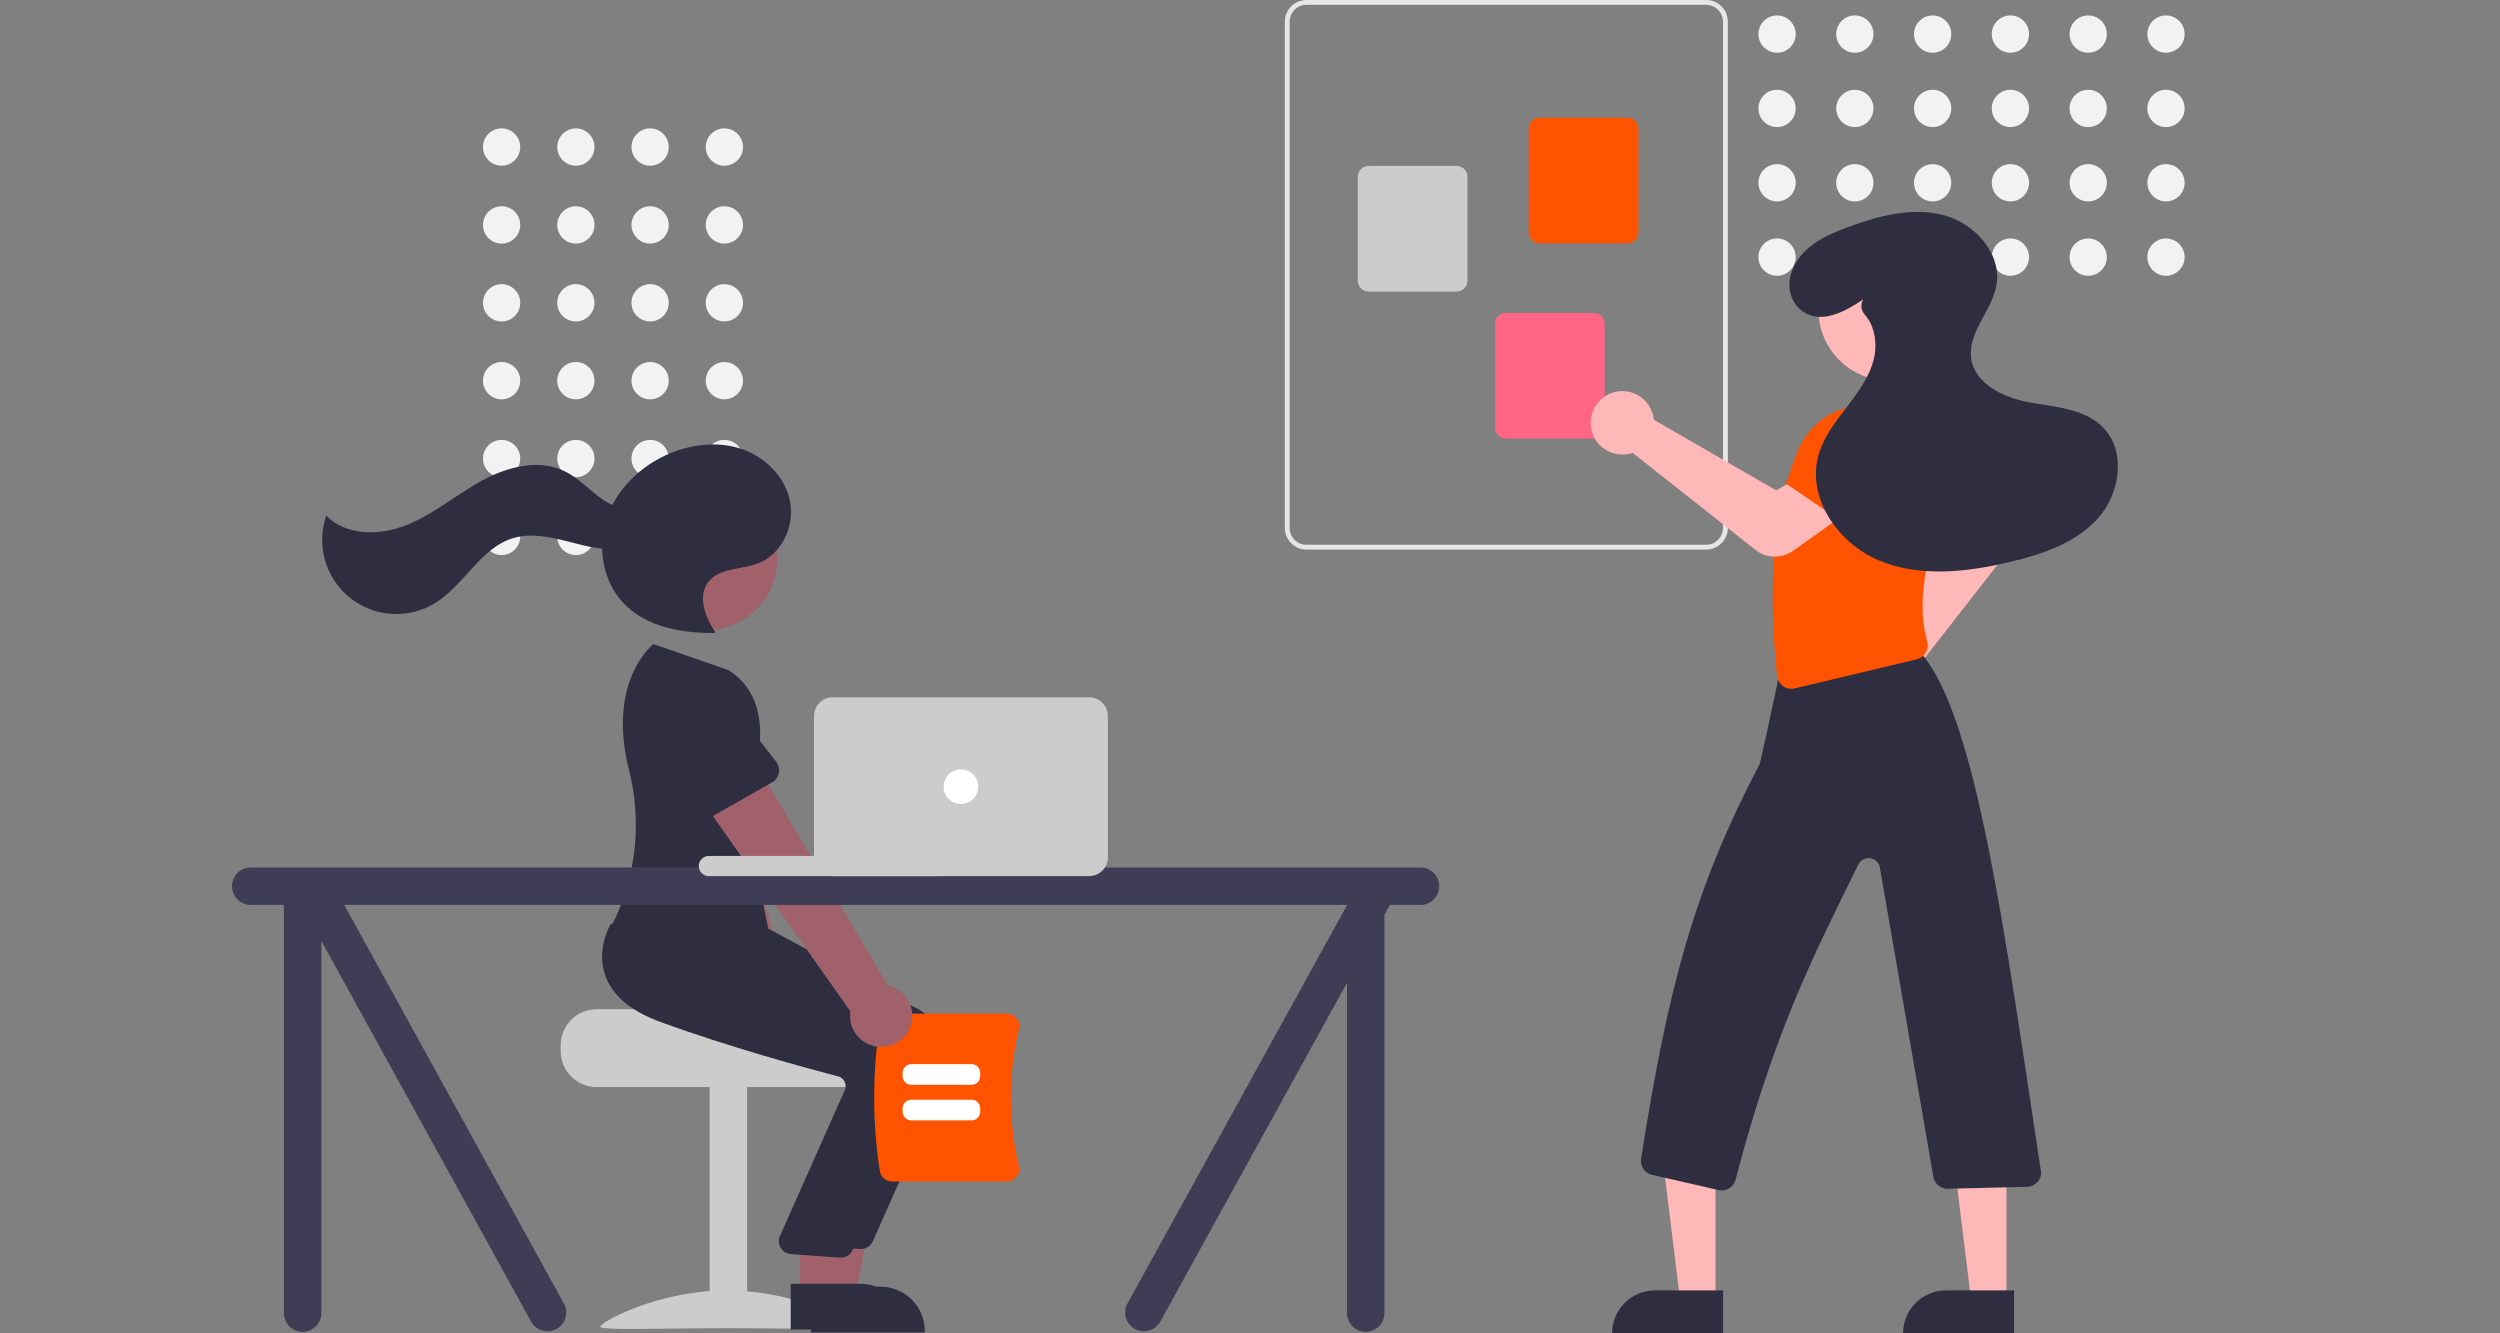 <svg width="360" height="192" viewBox="0 0 360 192" fill="none" xmlns="http://www.w3.org/2000/svg">
<rect x="0" y="0" width="360" height="192" fill="#808080" stroke="none"/>
<g clip-path="url(#clip0_147_56)">
<path d="M104.309 23.86C105.791 23.86 106.992 22.658 106.992 21.174C106.992 19.691 105.791 18.488 104.309 18.488C102.827 18.488 101.626 19.691 101.626 21.174C101.626 22.658 102.827 23.86 104.309 23.86Z" fill="#F2F2F2"/>
<path d="M93.617 23.86C95.098 23.86 96.299 22.658 96.299 21.174C96.299 19.691 95.098 18.488 93.617 18.488C92.135 18.488 90.934 19.691 90.934 21.174C90.934 22.658 92.135 23.86 93.617 23.86Z" fill="#F2F2F2"/>
<path d="M82.924 23.86C84.406 23.86 85.607 22.658 85.607 21.174C85.607 19.691 84.406 18.488 82.924 18.488C81.442 18.488 80.241 19.691 80.241 21.174C80.241 22.658 81.442 23.86 82.924 23.86Z" fill="#F2F2F2"/>
<path d="M72.232 23.86C73.713 23.86 74.915 22.658 74.915 21.174C74.915 19.691 73.713 18.488 72.232 18.488C70.75 18.488 69.549 19.691 69.549 21.174C69.549 22.658 70.75 23.86 72.232 23.86Z" fill="#F2F2F2"/>
<path d="M104.309 35.074C105.791 35.074 106.992 33.872 106.992 32.388C106.992 30.905 105.791 29.702 104.309 29.702C102.827 29.702 101.626 30.905 101.626 32.388C101.626 33.872 102.827 35.074 104.309 35.074Z" fill="#F2F2F2"/>
<path d="M93.617 35.074C95.098 35.074 96.299 33.872 96.299 32.388C96.299 30.905 95.098 29.702 93.617 29.702C92.135 29.702 90.934 30.905 90.934 32.388C90.934 33.872 92.135 35.074 93.617 35.074Z" fill="#F2F2F2"/>
<path d="M82.924 35.074C84.406 35.074 85.607 33.872 85.607 32.388C85.607 30.905 84.406 29.702 82.924 29.702C81.442 29.702 80.241 30.905 80.241 32.388C80.241 33.872 81.442 35.074 82.924 35.074Z" fill="#F2F2F2"/>
<path d="M72.232 35.074C73.713 35.074 74.915 33.872 74.915 32.388C74.915 30.905 73.713 29.702 72.232 29.702C70.75 29.702 69.549 30.905 69.549 32.388C69.549 33.872 70.75 35.074 72.232 35.074Z" fill="#F2F2F2"/>
<path d="M104.309 46.288C105.791 46.288 106.992 45.086 106.992 43.602C106.992 42.119 105.791 40.917 104.309 40.917C102.827 40.917 101.626 42.119 101.626 43.602C101.626 45.086 102.827 46.288 104.309 46.288Z" fill="#F2F2F2"/>
<path d="M93.617 46.288C95.098 46.288 96.299 45.086 96.299 43.602C96.299 42.119 95.098 40.917 93.617 40.917C92.135 40.917 90.934 42.119 90.934 43.602C90.934 45.086 92.135 46.288 93.617 46.288Z" fill="#F2F2F2"/>
<path d="M82.924 46.288C84.406 46.288 85.607 45.086 85.607 43.602C85.607 42.119 84.406 40.917 82.924 40.917C81.442 40.917 80.241 42.119 80.241 43.602C80.241 45.086 81.442 46.288 82.924 46.288Z" fill="#F2F2F2"/>
<path d="M72.232 46.288C73.713 46.288 74.915 45.086 74.915 43.602C74.915 42.119 73.713 40.917 72.232 40.917C70.75 40.917 69.549 42.119 69.549 43.602C69.549 45.086 70.75 46.288 72.232 46.288Z" fill="#F2F2F2"/>
<path d="M104.309 57.503C105.791 57.503 106.992 56.3 106.992 54.817C106.992 53.333 105.791 52.131 104.309 52.131C102.827 52.131 101.626 53.333 101.626 54.817C101.626 56.3 102.827 57.503 104.309 57.503Z" fill="#F2F2F2"/>
<path d="M93.617 57.503C95.098 57.503 96.299 56.3 96.299 54.817C96.299 53.333 95.098 52.131 93.617 52.131C92.135 52.131 90.934 53.333 90.934 54.817C90.934 56.3 92.135 57.503 93.617 57.503Z" fill="#F2F2F2"/>
<path d="M82.924 57.503C84.406 57.503 85.607 56.3 85.607 54.817C85.607 53.333 84.406 52.131 82.924 52.131C81.442 52.131 80.241 53.333 80.241 54.817C80.241 56.3 81.442 57.503 82.924 57.503Z" fill="#F2F2F2"/>
<path d="M72.232 57.503C73.713 57.503 74.915 56.3 74.915 54.817C74.915 53.333 73.713 52.131 72.232 52.131C70.75 52.131 69.549 53.333 69.549 54.817C69.549 56.3 70.75 57.503 72.232 57.503Z" fill="#F2F2F2"/>
<path d="M104.309 68.717C105.791 68.717 106.992 67.514 106.992 66.031C106.992 64.547 105.791 63.345 104.309 63.345C102.827 63.345 101.626 64.547 101.626 66.031C101.626 67.514 102.827 68.717 104.309 68.717Z" fill="#F2F2F2"/>
<path d="M93.617 68.717C95.098 68.717 96.299 67.514 96.299 66.031C96.299 64.547 95.098 63.345 93.617 63.345C92.135 63.345 90.934 64.547 90.934 66.031C90.934 67.514 92.135 68.717 93.617 68.717Z" fill="#F2F2F2"/>
<path d="M82.924 68.717C84.406 68.717 85.607 67.514 85.607 66.031C85.607 64.547 84.406 63.345 82.924 63.345C81.442 63.345 80.241 64.547 80.241 66.031C80.241 67.514 81.442 68.717 82.924 68.717Z" fill="#F2F2F2"/>
<path d="M72.232 68.717C73.713 68.717 74.915 67.514 74.915 66.031C74.915 64.547 73.713 63.345 72.232 63.345C70.75 63.345 69.549 64.547 69.549 66.031C69.549 67.514 70.75 68.717 72.232 68.717Z" fill="#F2F2F2"/>
<path d="M104.309 79.931C105.791 79.931 106.992 78.728 106.992 77.245C106.992 75.762 105.791 74.559 104.309 74.559C102.827 74.559 101.626 75.762 101.626 77.245C101.626 78.728 102.827 79.931 104.309 79.931Z" fill="#F2F2F2"/>
<path d="M93.617 79.931C95.098 79.931 96.299 78.728 96.299 77.245C96.299 75.762 95.098 74.559 93.617 74.559C92.135 74.559 90.934 75.762 90.934 77.245C90.934 78.728 92.135 79.931 93.617 79.931Z" fill="#F2F2F2"/>
<path d="M82.924 79.931C84.406 79.931 85.607 78.728 85.607 77.245C85.607 75.762 84.406 74.559 82.924 74.559C81.442 74.559 80.241 75.762 80.241 77.245C80.241 78.728 81.442 79.931 82.924 79.931Z" fill="#F2F2F2"/>
<path d="M72.232 79.931C73.713 79.931 74.915 78.728 74.915 77.245C74.915 75.762 73.713 74.559 72.232 74.559C70.75 74.559 69.549 75.762 69.549 77.245C69.549 78.728 70.75 79.931 72.232 79.931Z" fill="#F2F2F2"/>
<path d="M80.734 150.519V151.35C80.735 152.726 81.282 154.046 82.254 155.02C83.227 155.993 84.545 156.54 85.92 156.542H123.258C124.633 156.541 125.952 155.994 126.924 155.02C127.897 154.047 128.443 152.727 128.444 151.35V150.519C128.446 149.304 128.02 148.127 127.24 147.196C126.981 146.887 126.687 146.609 126.365 146.366C126.365 146.366 105.838 145.901 105.838 145.327H85.92C84.545 145.329 83.227 145.877 82.255 146.85C81.283 147.823 80.736 149.143 80.734 150.519Z" fill="#CCCCCC"/>
<path d="M107.586 156.335H102.193V191.224H107.586V156.335Z" fill="#CCCCCC"/>
<path d="M122.936 191.034C122.936 191.618 114.763 191.26 104.682 191.26C94.6 191.26 86.428 191.618 86.428 191.034C86.428 190.451 94.6 185.825 104.682 185.825C114.763 185.825 122.936 190.451 122.936 191.034Z" fill="#CCCCCC"/>
<path d="M115.521 149.815C115.91 149.292 116.18 148.689 116.312 148.051C116.444 147.412 116.434 146.752 116.283 146.117C116.133 145.483 115.845 144.889 115.44 144.377C115.036 143.866 114.524 143.45 113.941 143.158L102.511 104.164L93.806 108.432L107.779 145.42C107.355 146.432 107.315 147.566 107.669 148.605C108.023 149.645 108.746 150.518 109.7 151.06C110.655 151.601 111.774 151.774 112.847 151.544C113.92 151.315 114.871 150.699 115.521 149.815L115.521 149.815Z" fill="#A0616A"/>
<path d="M105.1 110.676L95.358 113.316C95.081 113.391 94.791 113.406 94.508 113.358C94.224 113.311 93.954 113.203 93.717 113.042C93.479 112.881 93.278 112.671 93.129 112.425C92.98 112.18 92.885 111.905 92.851 111.619L91.674 101.615C91.298 100.193 91.501 98.68 92.238 97.407C92.975 96.135 94.185 95.207 95.605 94.826C97.024 94.446 98.536 94.645 99.809 95.379C101.082 96.113 102.013 97.323 102.396 98.743L106.41 107.945C106.525 108.208 106.581 108.493 106.576 108.781C106.571 109.068 106.504 109.351 106.38 109.611C106.255 109.87 106.077 110.099 105.856 110.283C105.635 110.467 105.377 110.601 105.1 110.676H105.1Z" fill="#FF5300"/>
<path d="M118.067 186.945L123.153 186.945L125.573 173.738H118.066L118.067 186.945Z" fill="#A0616A"/>
<path d="M116.77 185.283L126.786 185.282H126.786C127.625 185.282 128.455 185.447 129.229 185.769C130.004 186.09 130.707 186.56 131.3 187.154C131.893 187.747 132.363 188.452 132.684 189.227C133.005 190.002 133.17 190.833 133.17 191.673V191.88L116.77 191.881L116.77 185.283Z" fill="#2F2E41"/>
<path d="M123.971 179.863C123.912 179.863 123.852 179.86 123.792 179.855L116.753 179.342C116.469 179.315 116.194 179.224 115.95 179.074C115.707 178.924 115.5 178.721 115.348 178.479C115.195 178.237 115.1 177.963 115.07 177.678C115.039 177.394 115.075 177.106 115.173 176.837L124.593 155.649C124.661 155.46 124.688 155.259 124.674 155.059C124.66 154.859 124.605 154.664 124.512 154.486C124.419 154.307 124.289 154.149 124.131 154.023C123.973 153.897 123.79 153.806 123.595 153.756C119.165 152.596 107.8 149.51 97.962 145.898C93.746 144.351 91.092 142.115 90.071 139.252C88.726 135.478 90.716 132.036 90.802 131.891L90.868 131.778L100.126 132.621L110.162 133.475L132.155 145.282C133.998 146.28 135.398 147.936 136.076 149.921C136.754 151.906 136.661 154.073 135.814 155.992L125.674 178.755C125.528 179.085 125.289 179.365 124.986 179.562C124.684 179.758 124.331 179.863 123.971 179.863Z" fill="#2F2E41"/>
<path d="M101.736 90.701C107.363 90.701 111.925 86.133 111.925 80.499C111.925 74.866 107.363 70.298 101.736 70.298C96.108 70.298 91.546 74.866 91.546 80.499C91.546 86.133 96.108 90.701 101.736 90.701Z" fill="#A0616A"/>
<path d="M115.163 186.53L120.249 186.529L122.669 173.323H115.162L115.163 186.53Z" fill="#A0616A"/>
<path d="M113.865 184.867L123.882 184.867H123.882C124.721 184.867 125.551 185.032 126.325 185.353C127.1 185.674 127.803 186.145 128.396 186.738C128.989 187.332 129.459 188.036 129.78 188.812C130.101 189.587 130.266 190.418 130.266 191.257V191.465L113.866 191.466L113.865 184.867Z" fill="#2F2E41"/>
<path d="M121.067 181.109C121.008 181.109 120.948 181.106 120.888 181.101L113.849 180.588C113.565 180.561 113.29 180.47 113.046 180.32C112.803 180.17 112.596 179.967 112.444 179.725C112.291 179.483 112.196 179.209 112.166 178.924C112.135 178.64 112.171 178.352 112.269 178.083L121.689 156.895C121.757 156.706 121.784 156.505 121.77 156.305C121.756 156.105 121.701 155.91 121.608 155.732C121.515 155.553 121.385 155.395 121.227 155.269C121.069 155.143 120.886 155.052 120.69 155.002C116.261 153.842 104.896 150.756 95.057 147.144C90.842 145.597 88.188 143.361 87.167 140.498C85.822 136.724 87.812 133.282 87.897 133.137L87.964 133.024L97.222 133.867L107.258 134.721L129.251 146.528C131.094 147.526 132.494 149.182 133.172 151.167C133.85 153.152 133.757 155.319 132.91 157.238L122.77 180.001C122.624 180.331 122.385 180.611 122.082 180.808C121.78 181.004 121.427 181.109 121.067 181.109Z" fill="#2F2E41"/>
<path d="M104.878 96.485L94.092 92.747C94.092 92.747 87.32 97.956 90.573 110.876C92.272 117.544 91.777 124.582 89.163 130.945C88.848 131.733 88.485 132.5 88.076 133.243C88.076 133.243 100.107 147.78 111.309 136.981L106.953 116.006C106.953 116.006 113.798 102.092 104.878 96.485Z" fill="#2F2E41"/>
<path d="M103.001 91.048C101.551 88.874 100.406 85.861 102.003 83.793C103.579 81.752 106.687 82.053 109.101 81.15C112.463 79.892 114.413 75.938 113.805 72.396C113.197 68.855 110.357 65.919 106.975 64.718C103.592 63.517 99.778 63.908 96.465 65.291C92.387 66.994 88.889 70.287 87.422 74.46C85.955 78.632 86.74 83.642 89.782 86.849C93.045 90.288 98.165 91.204 102.902 91.148" fill="#2F2E41"/>
<path d="M93.522 72.51C91.695 73.999 88.907 73.338 86.945 72.031C84.984 70.724 83.392 68.862 81.269 67.838C77.528 66.031 73.004 67.232 69.362 69.233C65.72 71.234 62.492 73.999 58.645 75.57C54.799 77.14 49.89 77.218 46.977 74.252C46.261 76.332 46.202 78.581 46.81 80.695C47.417 82.809 48.661 84.683 50.373 86.063C52.084 87.442 54.178 88.26 56.37 88.404C58.563 88.548 60.746 88.011 62.622 86.867C66.837 84.296 69.165 78.907 73.892 77.489C76.508 76.704 79.317 77.336 81.961 78.021C84.605 78.706 87.362 79.446 90.03 78.863C92.698 78.28 95.194 75.879 94.854 73.166L93.522 72.51Z" fill="#2F2E41"/>
<path d="M126.692 168.631C125.614 161.615 125.614 154.475 126.692 147.459C126.761 147.041 126.975 146.661 127.297 146.387C127.619 146.113 128.028 145.962 128.45 145.961H144.992C145.26 145.96 145.525 146.021 145.766 146.138C146.007 146.255 146.219 146.425 146.384 146.637C146.553 146.851 146.671 147.101 146.729 147.367C146.787 147.634 146.784 147.91 146.719 148.175C145.172 154.664 145.172 161.426 146.719 167.914C146.784 168.179 146.787 168.456 146.729 168.722C146.671 168.989 146.553 169.239 146.384 169.453C146.219 169.664 146.007 169.835 145.766 169.952C145.525 170.069 145.26 170.129 144.992 170.128H128.45C128.028 170.128 127.619 169.977 127.297 169.702C126.975 169.428 126.761 169.048 126.692 168.631Z" fill="#FF5300"/>
<path d="M139.901 156.21H131.221C130.891 156.21 130.575 156.079 130.341 155.845C130.108 155.611 129.977 155.295 129.976 154.964V154.478C129.977 154.147 130.108 153.831 130.341 153.597C130.575 153.363 130.891 153.232 131.221 153.232H139.901C140.231 153.232 140.548 153.363 140.781 153.597C141.014 153.831 141.146 154.147 141.146 154.478V154.964C141.146 155.295 141.014 155.611 140.781 155.845C140.548 156.079 140.231 156.21 139.901 156.21Z" fill="white"/>
<path d="M139.901 161.338H131.221C130.891 161.337 130.575 161.206 130.341 160.972C130.108 160.739 129.977 160.422 129.976 160.092V159.605C129.977 159.274 130.108 158.958 130.341 158.724C130.575 158.49 130.891 158.359 131.221 158.359H139.901C140.231 158.359 140.548 158.49 140.781 158.724C141.014 158.958 141.146 159.274 141.146 159.605V160.092C141.146 160.422 141.014 160.739 140.781 160.972C140.548 161.206 140.231 161.337 139.901 161.338Z" fill="white"/>
<path d="M131.042 147.946C131.289 147.342 131.4 146.691 131.368 146.04C131.336 145.388 131.162 144.752 130.858 144.175C130.554 143.598 130.127 143.095 129.608 142.701C129.088 142.307 128.489 142.032 127.852 141.896L107.052 106.997L99.689 113.307L122.45 145.627C122.291 146.713 122.536 147.821 123.138 148.739C123.74 149.657 124.658 150.321 125.717 150.607C126.776 150.893 127.903 150.78 128.885 150.29C129.866 149.799 130.634 148.965 131.042 147.946L131.042 147.946Z" fill="#A0616A"/>
<path d="M111.185 112.655L102.411 117.648C102.161 117.79 101.884 117.877 101.598 117.902C101.312 117.927 101.024 117.89 100.753 117.794C100.482 117.697 100.236 117.543 100.03 117.343C99.824 117.143 99.664 116.9 99.56 116.632L95.923 107.239C95.204 105.956 95.023 104.441 95.419 103.024C95.815 101.608 96.756 100.406 98.035 99.683C99.315 98.96 100.828 98.774 102.244 99.167C103.66 99.559 104.863 100.497 105.589 101.776L111.771 109.683C111.948 109.909 112.074 110.171 112.141 110.451C112.208 110.73 112.214 111.021 112.158 111.303C112.102 111.585 111.987 111.852 111.819 112.085C111.651 112.318 111.435 112.513 111.185 112.655Z" fill="#2F2E41"/>
<path d="M204.547 124.913H36.111C35.396 124.913 34.71 125.198 34.204 125.704C33.698 126.21 33.414 126.897 33.414 127.613C33.414 128.329 33.698 129.016 34.204 129.522C34.71 130.028 35.396 130.313 36.111 130.313H40.882V189.083C40.882 189.799 41.166 190.486 41.672 190.992C42.177 191.499 42.863 191.783 43.578 191.783C44.294 191.783 44.98 191.499 45.485 190.992C45.991 190.486 46.275 189.799 46.275 189.083V135.5L76.507 190.358C76.865 190.976 77.454 191.427 78.144 191.612C78.834 191.796 79.569 191.699 80.188 191.341C80.806 190.984 81.258 190.395 81.444 189.704C81.629 189.014 81.534 188.278 81.178 187.658L49.575 130.313H193.967V130.348L162.384 187.658C162.027 188.278 161.93 189.015 162.115 189.706C162.3 190.398 162.752 190.988 163.371 191.346C163.99 191.704 164.726 191.801 165.417 191.615C166.108 191.43 166.697 190.978 167.055 190.358L193.967 141.523V189.083C193.967 189.799 194.252 190.486 194.757 190.992C195.263 191.499 195.949 191.783 196.664 191.783C197.379 191.783 198.065 191.499 198.571 190.992C199.077 190.486 199.361 189.799 199.361 189.083V131.736L200.145 130.313H204.547C205.262 130.313 205.948 130.028 206.453 129.522C206.959 129.016 207.243 128.329 207.243 127.613C207.243 126.897 206.959 126.21 206.453 125.704C205.948 125.198 205.262 124.913 204.547 124.913Z" fill="#3F3D56"/>
<path d="M134.849 123.252H102.075C101.273 123.252 100.623 123.903 100.623 124.706C100.623 125.509 101.273 126.159 102.075 126.159H134.849C135.651 126.159 136.301 125.509 136.301 124.706C136.301 123.903 135.651 123.252 134.849 123.252Z" fill="#CCCCCC"/>
<path d="M156.837 126.159H119.914C119.199 126.159 118.513 125.874 118.008 125.368C117.502 124.862 117.218 124.175 117.217 123.46V103.108C117.218 102.392 117.502 101.706 118.008 101.2C118.513 100.694 119.199 100.409 119.914 100.408H156.837C157.552 100.409 158.237 100.694 158.743 101.2C159.248 101.706 159.533 102.392 159.533 103.108V123.46C159.533 124.175 159.248 124.862 158.743 125.368C158.237 125.874 157.552 126.159 156.837 126.159Z" fill="#CCCCCC"/>
<path d="M138.375 115.776C139.75 115.776 140.865 114.66 140.865 113.284C140.865 111.908 139.75 110.792 138.375 110.792C137.001 110.792 135.886 111.908 135.886 113.284C135.886 114.66 137.001 115.776 138.375 115.776Z" fill="white"/>
<path d="M185.015 76.016V3.124C185.016 2.296 185.345 1.502 185.93 0.916C186.515 0.33 187.308 0.001 188.135 0H245.689C246.516 0.001 247.309 0.33 247.894 0.916C248.479 1.502 248.808 2.296 248.809 3.124V76.016C248.808 76.844 248.479 77.638 247.894 78.224C247.309 78.81 246.516 79.139 245.689 79.14H188.135C187.308 79.139 186.515 78.81 185.93 78.224C185.345 77.638 185.016 76.844 185.015 76.016ZM188.135 0.694C187.492 0.695 186.875 0.951 186.42 1.407C185.965 1.862 185.709 2.48 185.708 3.124V76.016C185.709 76.66 185.965 77.278 186.42 77.733C186.875 78.189 187.492 78.445 188.135 78.446H245.689C246.333 78.445 246.949 78.189 247.404 77.733C247.859 77.278 248.115 76.66 248.116 76.016V3.124C248.115 2.48 247.859 1.862 247.404 1.407C246.949 0.951 246.333 0.695 245.689 0.694H188.135Z" fill="#E6E6E6"/>
<path d="M220.139 33.475V18.508C220.14 18.094 220.304 17.697 220.597 17.404C220.889 17.112 221.286 16.947 221.7 16.946H234.368C234.782 16.947 235.179 17.112 235.471 17.404C235.764 17.697 235.928 18.094 235.929 18.508V33.475C235.928 33.89 235.764 34.287 235.471 34.579C235.179 34.872 234.782 35.037 234.368 35.037H221.7C221.286 35.037 220.889 34.872 220.597 34.579C220.304 34.287 220.14 33.89 220.139 33.475Z" fill="#FF5300"/>
<path d="M195.523 40.418V25.451C195.524 25.036 195.688 24.639 195.981 24.347C196.273 24.054 196.67 23.889 197.083 23.889H209.752C210.166 23.889 210.562 24.054 210.855 24.347C211.147 24.639 211.312 25.036 211.312 25.451V40.418C211.312 40.832 211.147 41.229 210.855 41.522C210.562 41.814 210.166 41.979 209.752 41.98H197.083C196.67 41.979 196.273 41.814 195.981 41.522C195.688 41.229 195.524 40.832 195.523 40.418Z" fill="#CCCCCC"/>
<path d="M215.286 61.591V46.624C215.286 46.21 215.451 45.813 215.743 45.52C216.036 45.227 216.432 45.062 216.846 45.062H229.515C229.928 45.062 230.325 45.227 230.617 45.52C230.91 45.813 231.074 46.21 231.075 46.624V61.591C231.074 62.005 230.91 62.402 230.617 62.695C230.325 62.988 229.928 63.153 229.515 63.153H216.846C216.432 63.153 216.036 62.988 215.743 62.695C215.451 62.402 215.286 62.005 215.286 61.591Z" fill="#FF6584"/>
<path d="M311.903 7.595C313.385 7.595 314.586 6.393 314.586 4.909C314.586 3.426 313.385 2.223 311.903 2.223C310.421 2.223 309.22 3.426 309.22 4.909C309.22 6.393 310.421 7.595 311.903 7.595Z" fill="#F2F2F2"/>
<path d="M311.903 18.3C313.385 18.3 314.586 17.098 314.586 15.614C314.586 14.131 313.385 12.928 311.903 12.928C310.421 12.928 309.22 14.131 309.22 15.614C309.22 17.098 310.421 18.3 311.903 18.3Z" fill="#F2F2F2"/>
<path d="M311.903 29.005C313.385 29.005 314.586 27.802 314.586 26.319C314.586 24.835 313.385 23.633 311.903 23.633C310.421 23.633 309.22 24.835 309.22 26.319C309.22 27.802 310.421 29.005 311.903 29.005Z" fill="#F2F2F2"/>
<path d="M311.903 39.709C313.385 39.709 314.586 38.507 314.586 37.023C314.586 35.54 313.385 34.337 311.903 34.337C310.421 34.337 309.22 35.54 309.22 37.023C309.22 38.507 310.421 39.709 311.903 39.709Z" fill="#F2F2F2"/>
<path d="M300.701 7.595C302.183 7.595 303.384 6.393 303.384 4.909C303.384 3.426 302.183 2.223 300.701 2.223C299.22 2.223 298.019 3.426 298.019 4.909C298.019 6.393 299.22 7.595 300.701 7.595Z" fill="#F2F2F2"/>
<path d="M300.701 18.3C302.183 18.3 303.384 17.098 303.384 15.614C303.384 14.131 302.183 12.928 300.701 12.928C299.22 12.928 298.019 14.131 298.019 15.614C298.019 17.098 299.22 18.3 300.701 18.3Z" fill="#F2F2F2"/>
<path d="M300.701 29.005C302.183 29.005 303.384 27.802 303.384 26.319C303.384 24.835 302.183 23.633 300.701 23.633C299.22 23.633 298.019 24.835 298.019 26.319C298.019 27.802 299.22 29.005 300.701 29.005Z" fill="#F2F2F2"/>
<path d="M300.701 39.709C302.183 39.709 303.384 38.507 303.384 37.023C303.384 35.54 302.183 34.337 300.701 34.337C299.22 34.337 298.019 35.54 298.019 37.023C298.019 38.507 299.22 39.709 300.701 39.709Z" fill="#F2F2F2"/>
<path d="M289.5 7.595C290.982 7.595 292.183 6.393 292.183 4.909C292.183 3.426 290.982 2.223 289.5 2.223C288.018 2.223 286.817 3.426 286.817 4.909C286.817 6.393 288.018 7.595 289.5 7.595Z" fill="#F2F2F2"/>
<path d="M289.5 18.3C290.982 18.3 292.183 17.098 292.183 15.614C292.183 14.131 290.982 12.928 289.5 12.928C288.018 12.928 286.817 14.131 286.817 15.614C286.817 17.098 288.018 18.3 289.5 18.3Z" fill="#F2F2F2"/>
<path d="M289.5 29.005C290.982 29.005 292.183 27.802 292.183 26.319C292.183 24.835 290.982 23.633 289.5 23.633C288.018 23.633 286.817 24.835 286.817 26.319C286.817 27.802 288.018 29.005 289.5 29.005Z" fill="#F2F2F2"/>
<path d="M289.5 39.709C290.982 39.709 292.183 38.507 292.183 37.023C292.183 35.54 290.982 34.337 289.5 34.337C288.018 34.337 286.817 35.54 286.817 37.023C286.817 38.507 288.018 39.709 289.5 39.709Z" fill="#F2F2F2"/>
<path d="M278.299 7.595C279.78 7.595 280.981 6.393 280.981 4.909C280.981 3.426 279.78 2.223 278.299 2.223C276.817 2.223 275.616 3.426 275.616 4.909C275.616 6.393 276.817 7.595 278.299 7.595Z" fill="#F2F2F2"/>
<path d="M278.299 18.3C279.78 18.3 280.981 17.098 280.981 15.614C280.981 14.131 279.78 12.928 278.299 12.928C276.817 12.928 275.616 14.131 275.616 15.614C275.616 17.098 276.817 18.3 278.299 18.3Z" fill="#F2F2F2"/>
<path d="M278.299 29.005C279.78 29.005 280.981 27.802 280.981 26.319C280.981 24.835 279.78 23.633 278.299 23.633C276.817 23.633 275.616 24.835 275.616 26.319C275.616 27.802 276.817 29.005 278.299 29.005Z" fill="#F2F2F2"/>
<path d="M278.299 39.709C279.78 39.709 280.981 38.507 280.981 37.023C280.981 35.54 279.78 34.337 278.299 34.337C276.817 34.337 275.616 35.54 275.616 37.023C275.616 38.507 276.817 39.709 278.299 39.709Z" fill="#F2F2F2"/>
<path d="M267.097 7.595C268.579 7.595 269.78 6.393 269.78 4.909C269.78 3.426 268.579 2.223 267.097 2.223C265.616 2.223 264.415 3.426 264.415 4.909C264.415 6.393 265.616 7.595 267.097 7.595Z" fill="#F2F2F2"/>
<path d="M267.097 18.3C268.579 18.3 269.78 17.098 269.78 15.614C269.78 14.131 268.579 12.928 267.097 12.928C265.616 12.928 264.415 14.131 264.415 15.614C264.415 17.098 265.616 18.3 267.097 18.3Z" fill="#F2F2F2"/>
<path d="M267.097 29.005C268.579 29.005 269.78 27.802 269.78 26.319C269.78 24.835 268.579 23.633 267.097 23.633C265.616 23.633 264.415 24.835 264.415 26.319C264.415 27.802 265.616 29.005 267.097 29.005Z" fill="#F2F2F2"/>
<path d="M267.097 39.709C268.579 39.709 269.78 38.507 269.78 37.023C269.78 35.54 268.579 34.337 267.097 34.337C265.616 34.337 264.415 35.54 264.415 37.023C264.415 38.507 265.616 39.709 267.097 39.709Z" fill="#F2F2F2"/>
<path d="M255.896 7.595C257.378 7.595 258.579 6.393 258.579 4.909C258.579 3.426 257.378 2.223 255.896 2.223C254.414 2.223 253.213 3.426 253.213 4.909C253.213 6.393 254.414 7.595 255.896 7.595Z" fill="#F2F2F2"/>
<path d="M255.896 18.3C257.378 18.3 258.579 17.098 258.579 15.614C258.579 14.131 257.378 12.928 255.896 12.928C254.414 12.928 253.213 14.131 253.213 15.614C253.213 17.098 254.414 18.3 255.896 18.3Z" fill="#F2F2F2"/>
<path d="M255.896 29.005C257.378 29.005 258.579 27.802 258.579 26.319C258.579 24.835 257.378 23.633 255.896 23.633C254.414 23.633 253.213 24.835 253.213 26.319C253.213 27.802 254.414 29.005 255.896 29.005Z" fill="#F2F2F2"/>
<path d="M255.896 39.709C257.378 39.709 258.579 38.507 258.579 37.023C258.579 35.54 257.378 34.337 255.896 34.337C254.414 34.337 253.213 35.54 253.213 37.023C253.213 38.507 254.414 39.709 255.896 39.709Z" fill="#F2F2F2"/>
<path d="M266.705 100.202C266.485 99.597 266.395 98.952 266.441 98.31C266.487 97.668 266.668 97.043 266.972 96.476C267.277 95.909 267.697 95.412 268.206 95.019C268.716 94.626 269.302 94.345 269.927 94.194C270.126 94.148 270.327 94.115 270.529 94.096L280.612 76.403L278.066 72.025L284.403 67.13L289.252 73.872C289.83 74.682 290.132 75.658 290.112 76.653C290.093 77.649 289.753 78.612 289.144 79.399L275.302 97.14C275.352 97.281 275.395 97.424 275.431 97.57C275.581 98.196 275.597 98.847 275.478 99.48C275.36 100.112 275.109 100.713 274.742 101.242C274.376 101.771 273.902 102.216 273.351 102.549C272.8 102.882 272.186 103.094 271.548 103.173C271.362 103.196 271.176 103.208 270.989 103.208C270.054 103.205 269.142 102.915 268.376 102.378C267.61 101.84 267.027 101.081 266.705 100.202Z" fill="#FFB8B8"/>
<path d="M247.034 187.272L241.948 187.271L239.528 167.631L247.035 167.631L247.034 187.272Z" fill="#FFB8B8"/>
<path d="M238.315 185.817H248.124V192H232.139C232.139 191.188 232.298 190.384 232.609 189.633C232.919 188.883 233.374 188.202 233.948 187.628C234.521 187.053 235.202 186.598 235.951 186.287C236.701 185.976 237.504 185.817 238.315 185.817Z" fill="#2F2E41"/>
<path d="M288.935 187.272L283.849 187.271L281.43 167.631L288.936 167.631L288.935 187.272Z" fill="#FFB8B8"/>
<path d="M280.216 185.817H290.025V192H274.04C274.04 191.188 274.2 190.384 274.51 189.633C274.821 188.883 275.275 188.202 275.849 187.628C276.422 187.053 277.103 186.598 277.853 186.287C278.602 185.976 279.405 185.817 280.216 185.817Z" fill="#2F2E41"/>
<path d="M285.814 68.086L274.395 72.43L271.607 64.677C271.237 63.648 271.242 62.521 271.622 61.495C272.001 60.469 272.731 59.61 273.682 59.071C274.644 58.525 275.769 58.342 276.854 58.554C277.939 58.766 278.913 59.359 279.599 60.227L285.814 68.086Z" fill="#FF5300"/>
<path d="M247.473 171.365L237.896 169.178C237.387 169.061 236.941 168.755 236.647 168.322C236.354 167.889 236.235 167.361 236.315 166.844C240.157 142.459 243.855 128.179 253.382 110.045C253.515 109.707 255.003 102.844 255.974 98.297C255.963 97.796 256.134 97.308 256.456 96.924C256.777 96.54 257.228 96.287 257.722 96.21L275.58 93.459C275.849 93.365 276.134 93.323 276.419 93.333L276.597 93.367L276.595 93.542C276.593 93.724 276.412 93.752 276.344 93.762L276.107 93.799C276.377 93.925 276.626 94.094 276.843 94.3C284.667 103.721 288.736 134.605 293.903 168.723C293.932 169 293.898 169.279 293.805 169.542C293.711 169.804 293.56 170.042 293.363 170.238C293.176 170.442 292.949 170.606 292.697 170.721C292.445 170.835 292.172 170.897 291.895 170.902L280.486 171.181C279.984 171.192 279.496 171.021 279.112 170.698C278.728 170.376 278.473 169.925 278.397 169.429L270.712 124.967C270.659 124.62 270.496 124.298 270.248 124.05C270.001 123.801 269.68 123.638 269.333 123.585C268.986 123.531 268.631 123.59 268.32 123.752C268.009 123.914 267.757 124.172 267.602 124.487C261.403 137.128 255.621 148.06 249.926 169.87C249.814 170.312 249.557 170.704 249.197 170.984C248.837 171.264 248.394 171.417 247.938 171.417C247.782 171.417 247.626 171.4 247.473 171.365Z" fill="#2F2E41"/>
<path d="M256.769 98.805C256.529 98.635 256.327 98.415 256.178 98.161C256.029 97.907 255.936 97.624 255.905 97.331C254.442 83.662 255.461 72.965 259.019 64.629C259.645 63.191 260.589 61.914 261.78 60.894C262.97 59.874 264.376 59.138 265.892 58.74L275.122 58.273L275.17 58.297C277.253 59.318 278.952 60.984 280.014 63.048C281.077 65.112 281.447 67.464 281.069 69.755C278.1 77.59 275.614 85.747 277.51 92.327C277.59 92.602 277.613 92.891 277.578 93.175C277.544 93.459 277.452 93.734 277.309 93.982C277.171 94.221 276.984 94.43 276.762 94.595C276.54 94.76 276.286 94.878 276.017 94.941L258.435 99.128C258.151 99.196 257.855 99.202 257.567 99.146C257.28 99.091 257.008 98.974 256.769 98.805Z" fill="#FF5300"/>
<path d="M252.796 79.189L235.092 65.207C234.951 65.256 234.807 65.299 234.662 65.334C234.037 65.48 233.388 65.493 232.758 65.372C232.128 65.251 231.53 64.999 231.004 64.631C230.474 64.263 230.028 63.787 229.697 63.233C229.366 62.679 229.157 62.06 229.084 61.419C228.965 60.394 229.196 59.358 229.739 58.481C230.282 57.603 231.105 56.935 232.075 56.585C232.68 56.368 233.325 56.281 233.966 56.33C234.607 56.38 235.23 56.564 235.795 56.871C236.36 57.179 236.854 57.602 237.245 58.114C237.635 58.625 237.913 59.214 238.06 59.84C238.106 60.039 238.137 60.24 238.155 60.444L255.779 70.622L260.165 68.094L265.023 74.463L258.214 79.322C257.417 79.886 256.459 80.178 255.483 80.154C254.507 80.13 253.565 79.792 252.796 79.189H252.796Z" fill="#FFB8B8"/>
<path d="M267.184 76.446L257.082 69.569L261.829 62.837C262.46 61.944 263.385 61.301 264.443 61.025C265.5 60.748 266.621 60.855 267.608 61.325C268.606 61.802 269.401 62.62 269.849 63.631C270.298 64.643 270.37 65.782 270.053 66.842L267.184 76.446Z" fill="#FF5300"/>
<path d="M272.042 54.822C277.669 54.822 282.231 50.255 282.231 44.621C282.231 38.987 277.669 34.419 272.042 34.419C266.414 34.419 261.852 38.987 261.852 44.621C261.852 50.255 266.414 54.822 272.042 54.822Z" fill="#FFB8B8"/>
<path d="M268.306 43.101C265.687 44.896 262.248 46.74 259.573 44.829C257.817 43.575 257.264 41.251 257.976 39.212C259.257 35.545 262.776 33.931 266.141 32.693C270.515 31.085 275.278 29.805 279.794 30.957C284.31 32.109 288.301 36.486 287.486 41.08C286.831 44.774 283.35 47.848 283.844 51.567C284.341 55.31 288.546 57.281 292.258 57.95C295.97 58.618 300.124 58.834 302.792 61.503C306.195 64.908 305.345 70.995 302.143 74.59C298.941 78.185 294.108 79.815 289.426 80.923C283.222 82.391 276.511 83.162 270.619 80.726C264.727 78.29 260.141 71.732 261.848 65.583C262.569 62.986 264.268 60.79 265.909 58.653C267.551 56.516 269.213 54.281 269.839 51.659C270.361 49.474 269.975 46.938 268.527 45.298C268.264 45.012 268.098 44.649 268.054 44.262C268.01 43.875 268.089 43.483 268.281 43.144L268.306 43.101Z" fill="#2F2E41"/>
</g>
<defs>
<clipPath id="clip0_147_56">
<rect width="372" height="192" fill="white" transform="translate(-12)"/>
</clipPath>
</defs>
</svg>
